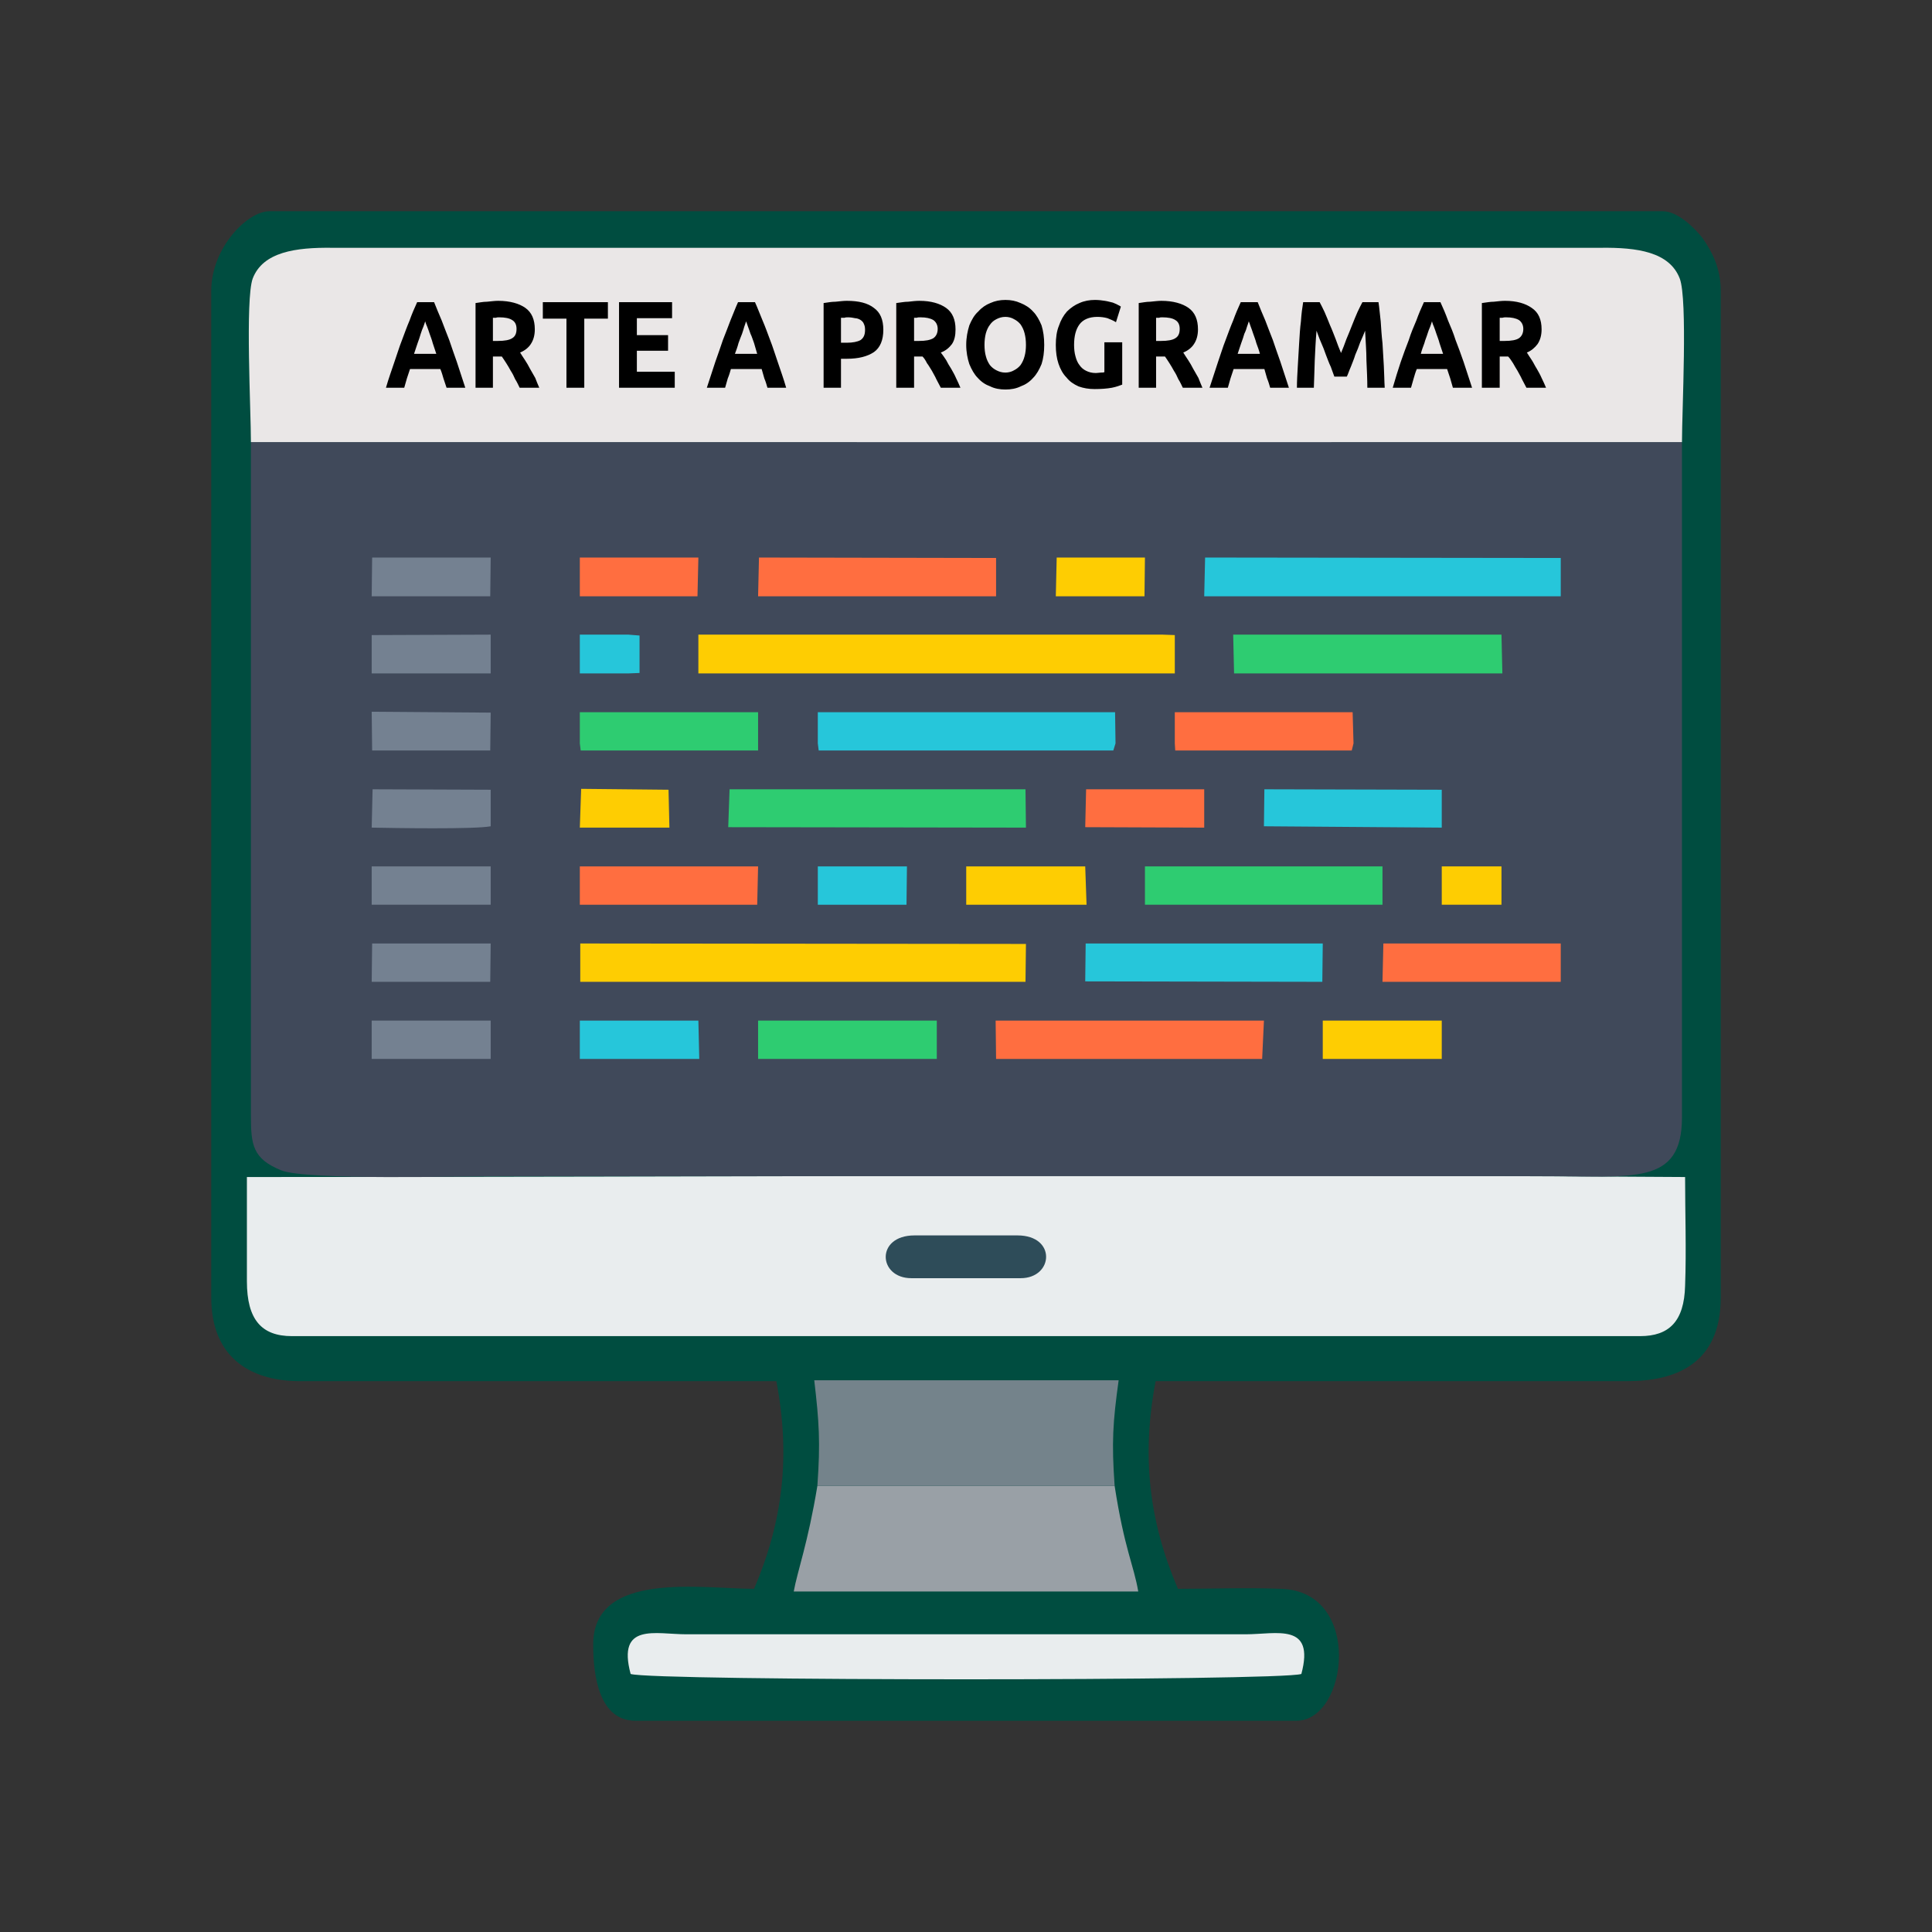 <?xml version="1.0" encoding="UTF-8"?>
<!DOCTYPE svg PUBLIC "-//W3C//DTD SVG 1.0//EN" "http://www.w3.org/TR/2001/REC-SVG-20010904/DTD/svg10.dtd">
<!-- Creator: CorelDRAW X8 -->
<svg xmlns="http://www.w3.org/2000/svg" xml:space="preserve" width="43.349mm" height="43.349mm" version="1.0" style="shape-rendering:geometricPrecision; text-rendering:geometricPrecision; image-rendering:optimizeQuality; fill-rule:evenodd; clip-rule:evenodd"
viewBox="0 0 4335 4335"
 xmlns:xlink="http://www.w3.org/1999/xlink">
 <rect x="0" y="0" width="4335" height="4335" fill="#333333" stroke="none"/>
 <defs>
  <style type="text/css">
   <![CDATA[
    .fil0 {fill:#004D40}
    .fil10 {fill:#26C6DA}
    .fil5 {fill:#2E4C59}
    .fil11 {fill:#2ECC71}
    .fil7 {fill:#40495A}
    .fil6 {fill:#6D97A3}
    .fil13 {fill:#748191}
    .fil4 {fill:#74838B}
    .fil3 {fill:#99A0A6}
    .fil2 {fill:#AAE0EC}
    .fil1 {fill:#E9EDEE}
    .fil8 {fill:#EAE7E7}
    .fil9 {fill:#FECD02}
    .fil12 {fill:#FF6E40}
    .fil14 {fill:black;fill-rule:nonzero}
   ]]>
  </style>
 </defs>
 <g id="Capa_x0020_1">
  <g id="_469529095936">
   <g>
    <path class="fil0" d="M474 653l0 2258c0,143 98,189 202,188l1066 0c32,168 15,314 -50,466 -117,0 -361,-42 -361,125 0,72 14,171 95,171l1483 0c116,0 150,-291 -35,-296 -76,-3 -155,0 -231,0 -65,-152 -82,-298 -50,-466l1059 0c104,0 209,-36 209,-188l0 -2258c0,-52 -20,-89 -41,-119 -19,-24 -56,-60 -89,-60l-3127 0c-48,0 -130,81 -130,179z"/>
    <path class="fil1" d="M554 2875c0,86 33,123 101,123l3025 0c65,0 99,-33 101,-113 3,-80 0,-164 0,-244 -1068,-7 -2157,0 -3227,0l0 234z"/>
    <path class="fil2" d="M2410 1299l-1059 -3 -5 882 1064 0 0 -879z"/>
    <path class="fil2" d="M1919 1202c96,0 516,-17 566,15 19,85 4,517 7,645l495 0 0 -881 -1064 -3 -4 224z"/>
    <path class="fil3" d="M2501 3334l-667 0c-21,128 -45,192 -53,237l773 0c-10,-59 -31,-95 -53,-237z"/>
    <path class="fil4" d="M1834 3334l667 0c-7,-98 -4,-143 9,-237l-683 0c11,94 14,139 7,237z"/>
    <path class="fil1" d="M1415 3756c46,16 1460,16 1505,0 31,-116 -56,-89 -125,-89l-1255 0c-69,0 -156,-27 -125,89z"/>
    <path class="fil5" d="M2045 2868l245 0c74,0 81,-96 -7,-96l-231 0c-88,0 -82,96 -7,96z"/>
    <path class="fil6" d="M2410 1299l0 879 -1064 0 5 -882 -8 47c0,17 1,36 1,53 0,158 -8,720 3,788 77,13 1037,10 1069,-3 7,-85 1,-609 1,-775 1,-42 5,-83 -7,-107z"/>
   </g>
   <g>
    <path class="fil7" d="M3774 992l-3211 0 0 1511c0,66 4,97 68,123 57,23 409,13 500,13l2331 0c203,0 312,22 312,-132l0 -1515 0 0z"/>
    <path class="fil8" d="M563 992l3211 0c0,-72 13,-320 -5,-367 -23,-60 -96,-70 -177,-69l-2562 0c-95,0 -189,0 -285,0 -81,-1 -155,9 -178,69 -17,47 -4,295 -4,367l0 0z"/>
    <path class="fil8" d="M1502 819l1999 0 1 -86 -2000 -1 0 87z"/>
    <path class="fil9" d="M1567 1511l1069 0 0 -86 -27 -1 20 0 -1030 0 -32 0 0 87z"/>
    <path class="fil9" d="M1302 2203l999 0 1 -85 -1000 -1 0 86z"/>
    <path class="fil10" d="M2702 1338l800 0 0 -86 -798 -1 -2 87z"/>
    <path class="fil10" d="M1835 1668l2 16 661 0 5 -16 -1 -70 -667 0 0 70z"/>
    <path class="fil11" d="M1634 1856l668 1 -1 -86 -664 0 -3 85z"/>
    <path class="fil11" d="M2769 1511l602 0 -2 -87 -602 0 2 87z"/>
    <path class="fil12" d="M2235 2376l597 0 4 -86 -602 0 1 86z"/>
    <path class="fil11" d="M2569 2030l26 0 481 0 26 0 0 -86 -533 0 0 86z"/>
    <path class="fil12" d="M1701 1338l534 0 0 -86 -532 -1 -2 87z"/>
    <path class="fil10" d="M2435 2202l532 1 1 -86 -532 0 -1 85z"/>
    <path class="fil11" d="M1301 1668l2 16 398 0 0 -16 0 -70 -400 0 0 70z"/>
    <path class="fil11" d="M1701 2376l27 0 374 0 0 -86 -401 0 0 86z"/>
    <path class="fil12" d="M2636 1668l1 16 396 0 4 -16 -2 -70 -399 0 0 70z"/>
    <path class="fil12" d="M1301 2030l398 0 2 -86 20 0 -420 0 0 86z"/>
    <path class="fil12" d="M3102 2203l400 0 0 -86 -398 0 -2 86z"/>
    <path class="fil8" d="M834 818l399 1 2 -87 -400 0 -1 86z"/>
    <path class="fil10" d="M2836 1854l399 3 0 -85 -398 -1 -1 83z"/>
    <path class="fil9" d="M2168 2030l270 0 -3 -86 -267 0 0 86z"/>
    <path class="fil10" d="M1301 2376l268 0 -2 -86 -266 0 0 86z"/>
    <path class="fil13" d="M834 2030l27 0 240 0 0 -86 -267 0 0 86z"/>
    <path class="fil13" d="M834 1511l27 0 240 0 0 -87 -267 1 0 86z"/>
    <path class="fil13" d="M834 2376l27 0 240 0 0 -86 -267 0 0 86z"/>
    <path class="fil9" d="M2968 2376l27 0 240 0 0 -86 -267 0 0 86z"/>
    <path class="fil12" d="M1301 1338l264 0 2 -87 -266 0 0 87z"/>
    <path class="fil13" d="M834 1857c49,1 231,4 267,-3l0 -82 -265 -1 -2 86z"/>
    <path class="fil13" d="M834 2203l266 0 1 -86 -266 0 -1 86z"/>
    <path class="fil13" d="M834 1338l266 0 1 -87 -266 0 -1 87z"/>
    <path class="fil12" d="M2435 1856l267 1 0 -86 -265 0 -2 85z"/>
    <path class="fil13" d="M835 1684l265 0 1 -85 -267 -2 1 87z"/>
    <path class="fil10" d="M1835 2030l199 0 1 -86 -200 0 0 86z"/>
    <path class="fil9" d="M2369 1338l199 0 1 -87 -198 0 -2 87z"/>
    <path class="fil9" d="M1301 1857l201 0 -2 -85 -196 -2 -3 87z"/>
    <path class="fil9" d="M3235 2030l134 0 0 -86 -134 0 0 86z"/>
    <path class="fil10" d="M1301 1511l109 0 25 -1 0 -84 -25 -2 -109 0 0 87z"/>
   </g>
   <path class="fil14" d="M1002 870c-2,-7 -5,-14 -7,-21 -2,-7 -4,-14 -7,-21l-68 0c-2,7 -5,14 -7,21 -2,7 -4,14 -6,21l-41 0c6,-21 13,-40 19,-58 6,-17 11,-34 17,-49 6,-16 11,-30 17,-44 5,-14 11,-28 17,-41l38 0c5,13 11,27 17,41 5,14 11,28 17,44 5,15 11,32 17,49 6,18 12,37 19,58l-42 0zm-48 -149c-1,3 -2,7 -4,12 -2,4 -4,10 -6,16 -2,7 -4,13 -7,21 -3,8 -5,16 -8,24l50 0c-3,-8 -5,-16 -8,-24 -2,-8 -5,-15 -7,-21 -2,-6 -4,-12 -6,-17 -2,-4 -3,-8 -4,-11zm164 -46c26,0 47,6 61,16 14,10 21,26 21,48 0,13 -3,24 -9,33 -5,8 -14,15 -24,19 3,5 7,11 11,17 4,6 8,13 11,19 4,7 8,14 12,21 3,8 6,15 9,22l-44 0c-3,-6 -6,-13 -10,-19 -3,-7 -6,-13 -10,-19 -3,-6 -7,-12 -10,-17 -4,-6 -7,-11 -10,-15l-20 0 0 70 -39 0 0 -190c8,-1 17,-3 26,-3 10,-1 18,-2 25,-2zm2 37c-3,0 -5,0 -7,1 -3,0 -5,0 -7,0l0 52 11 0c15,0 26,-2 32,-6 7,-4 10,-11 10,-21 0,-9 -3,-16 -10,-20 -6,-4 -16,-6 -29,-6zm244 -34l0 37 -53 0 0 155 -40 0 0 -155 -53 0 0 -37 146 0zm25 192l0 -192 119 0 0 36 -79 0 0 38 70 0 0 35 -70 0 0 47 85 0 0 36 -125 0zm333 0c-2,-7 -4,-14 -7,-21 -2,-7 -4,-14 -6,-21l-69 0c-2,7 -4,14 -7,21 -2,7 -4,14 -6,21l-41 0c7,-21 13,-40 19,-58 6,-17 12,-34 17,-49 6,-16 12,-30 17,-44 6,-14 11,-28 17,-41l38 0c6,13 11,27 17,41 6,14 11,28 17,44 6,15 11,32 17,49 6,18 13,37 19,58l-42 0zm-48 -149c-1,3 -2,7 -4,12 -1,4 -3,10 -5,16 -3,7 -5,13 -8,21 -2,8 -5,16 -8,24l50 0c-2,-8 -5,-16 -7,-24 -3,-8 -5,-15 -8,-21 -2,-6 -4,-12 -6,-17 -1,-4 -3,-8 -4,-11zm226 -46c27,0 47,5 61,16 14,10 21,26 21,49 0,23 -7,40 -21,50 -15,10 -35,15 -61,15l-13 0 0 65 -39 0 0 -190c8,-1 17,-3 27,-3 10,-1 18,-2 25,-2zm3 37c-3,0 -6,0 -8,1 -3,0 -6,0 -8,0l0 56 13 0c13,0 24,-2 31,-6 7,-5 10,-12 10,-23 0,-6 -1,-10 -3,-14 -1,-3 -4,-6 -7,-8 -3,-2 -8,-4 -12,-4 -5,-1 -10,-2 -16,-2zm160 -37c26,0 46,6 60,16 14,10 21,26 21,48 0,13 -2,24 -8,33 -6,8 -14,15 -25,19 4,5 8,11 12,17 3,6 7,13 11,19 4,7 8,14 11,21 4,8 7,15 10,22l-44 0c-3,-6 -7,-13 -10,-19 -3,-7 -7,-13 -10,-19 -4,-6 -7,-12 -11,-17 -3,-6 -6,-11 -10,-15l-19 0 0 70 -40 0 0 -190c9,-1 18,-3 27,-3 9,-1 17,-2 25,-2zm2 37c-3,0 -6,0 -8,1 -2,0 -4,0 -6,0l0 52 11 0c15,0 25,-2 32,-6 6,-4 10,-11 10,-21 0,-9 -4,-16 -10,-20 -7,-4 -16,-6 -29,-6zm144 62c0,9 1,18 3,25 2,8 5,14 9,20 4,5 9,9 15,12 6,3 12,5 20,5 7,0 14,-2 19,-5 6,-3 11,-7 15,-12 4,-6 7,-12 9,-20 2,-7 3,-16 3,-25 0,-10 -1,-18 -3,-26 -2,-8 -5,-14 -9,-20 -4,-5 -9,-9 -15,-12 -5,-3 -12,-5 -19,-5 -8,0 -14,2 -20,5 -6,3 -11,7 -15,13 -4,5 -7,12 -9,19 -2,8 -3,16 -3,26zm134 0c0,16 -2,31 -6,43 -5,12 -11,23 -19,31 -8,9 -17,15 -28,19 -10,5 -22,7 -34,7 -12,0 -24,-2 -34,-7 -11,-4 -20,-10 -28,-19 -8,-8 -14,-19 -19,-31 -4,-12 -7,-27 -7,-43 0,-17 3,-31 7,-44 5,-12 11,-23 20,-31 8,-9 17,-15 27,-19 11,-5 22,-7 34,-7 12,0 23,2 34,7 10,4 20,10 28,19 8,8 14,19 19,31 4,13 6,27 6,44zm119 -63c-18,0 -32,6 -40,17 -8,11 -12,26 -12,46 0,9 1,18 3,25 2,8 5,15 9,20 4,6 9,10 15,13 6,3 13,5 22,5 4,0 8,-1 11,-1 3,0 6,0 8,-1l0 -67 40 0 0 95c-5,2 -13,5 -23,7 -11,2 -24,3 -39,3 -13,0 -25,-2 -36,-6 -11,-5 -20,-11 -27,-20 -8,-8 -14,-19 -18,-31 -4,-12 -6,-26 -6,-42 0,-16 2,-31 7,-43 4,-12 10,-23 18,-32 8,-8 18,-15 28,-19 11,-5 23,-7 35,-7 8,0 16,1 22,2 7,1 13,3 18,4 4,2 8,3 11,5 4,2 6,3 7,4l-11 35c-6,-4 -12,-6 -19,-9 -7,-2 -15,-3 -23,-3zm144 -36c26,0 47,6 61,16 14,10 21,26 21,48 0,13 -3,24 -9,33 -5,8 -14,15 -24,19 3,5 7,11 11,17 4,6 8,13 11,19 4,7 8,14 12,21 3,8 6,15 9,22l-44 0c-3,-6 -6,-13 -10,-19 -3,-7 -6,-13 -10,-19 -3,-6 -7,-12 -10,-17 -4,-6 -7,-11 -10,-15l-20 0 0 70 -39 0 0 -190c8,-1 17,-3 26,-3 10,-1 18,-2 25,-2zm2 37c-3,0 -5,0 -7,1 -3,0 -5,0 -7,0l0 52 11 0c15,0 26,-2 32,-6 7,-4 10,-11 10,-21 0,-9 -3,-16 -10,-20 -6,-4 -16,-6 -29,-6zm242 158c-2,-7 -4,-14 -7,-21 -2,-7 -4,-14 -6,-21l-69 0c-2,7 -5,14 -7,21 -2,7 -4,14 -6,21l-41 0c7,-21 13,-40 19,-58 6,-17 11,-34 17,-49 6,-16 11,-30 17,-44 5,-14 11,-28 17,-41l38 0c5,13 11,27 17,41 5,14 11,28 17,44 5,15 11,32 17,49 6,18 12,37 19,58l-42 0zm-48 -149c-1,3 -2,7 -4,12 -1,4 -3,10 -6,16 -2,7 -4,13 -7,21 -3,8 -5,16 -8,24l50 0c-2,-8 -5,-16 -8,-24 -2,-8 -5,-15 -7,-21 -2,-6 -4,-12 -6,-17 -1,-4 -3,-8 -4,-11zm159 -43c3,6 7,13 11,22 4,9 8,19 12,29 5,11 9,22 13,32 4,11 8,22 12,31 4,-9 8,-20 12,-31 4,-10 9,-21 13,-32 4,-10 8,-20 12,-29 4,-9 8,-16 11,-22l36 0c2,12 3,27 5,43 1,15 2,32 4,49 1,17 2,34 3,51 1,17 1,34 2,49l-39 0c0,-19 -1,-39 -2,-61 0,-22 -2,-44 -3,-67 -3,8 -7,17 -11,26 -3,9 -7,19 -11,28 -3,10 -7,19 -10,27 -4,9 -6,16 -9,22l-28 0c-2,-6 -5,-13 -8,-22 -4,-8 -7,-17 -11,-27 -3,-9 -7,-19 -11,-28 -4,-9 -7,-18 -10,-26 -2,23 -3,45 -4,67 -1,22 -1,42 -2,61l-38 0c0,-15 1,-32 2,-49 1,-17 2,-34 3,-51 1,-17 2,-34 4,-49 1,-16 3,-31 5,-43l37 0zm299 192c-2,-7 -4,-14 -6,-21 -2,-7 -5,-14 -7,-21l-68 0c-3,7 -5,14 -7,21 -2,7 -4,14 -6,21l-41 0c6,-21 12,-40 18,-58 6,-17 12,-34 18,-49 5,-16 11,-30 17,-44 5,-14 11,-28 17,-41l37 0c6,13 12,27 17,41 6,14 12,28 17,44 6,15 12,32 18,49 6,18 12,37 19,58l-43 0zm-47 -149c-1,3 -2,7 -4,12 -2,4 -4,10 -6,16 -2,7 -5,13 -7,21 -3,8 -6,16 -8,24l50 0c-3,-8 -5,-16 -8,-24 -2,-8 -5,-15 -7,-21 -2,-6 -4,-12 -6,-17 -2,-4 -3,-8 -4,-11zm164 -46c26,0 46,6 60,16 15,10 22,26 22,48 0,13 -3,24 -9,33 -6,8 -14,15 -24,19 3,5 7,11 11,17 4,6 7,13 11,19 4,7 8,14 11,21 4,8 7,15 10,22l-44 0c-3,-6 -7,-13 -10,-19 -3,-7 -7,-13 -10,-19 -4,-6 -7,-12 -10,-17 -4,-6 -7,-11 -11,-15l-19 0 0 70 -40 0 0 -190c9,-1 18,-3 27,-3 9,-1 18,-2 25,-2zm2 37c-3,0 -5,0 -8,1 -2,0 -4,0 -6,0l0 52 11 0c15,0 26,-2 32,-6 6,-4 10,-11 10,-21 0,-9 -4,-16 -10,-20 -7,-4 -16,-6 -29,-6z"/>
  </g>
 </g>
</svg>
